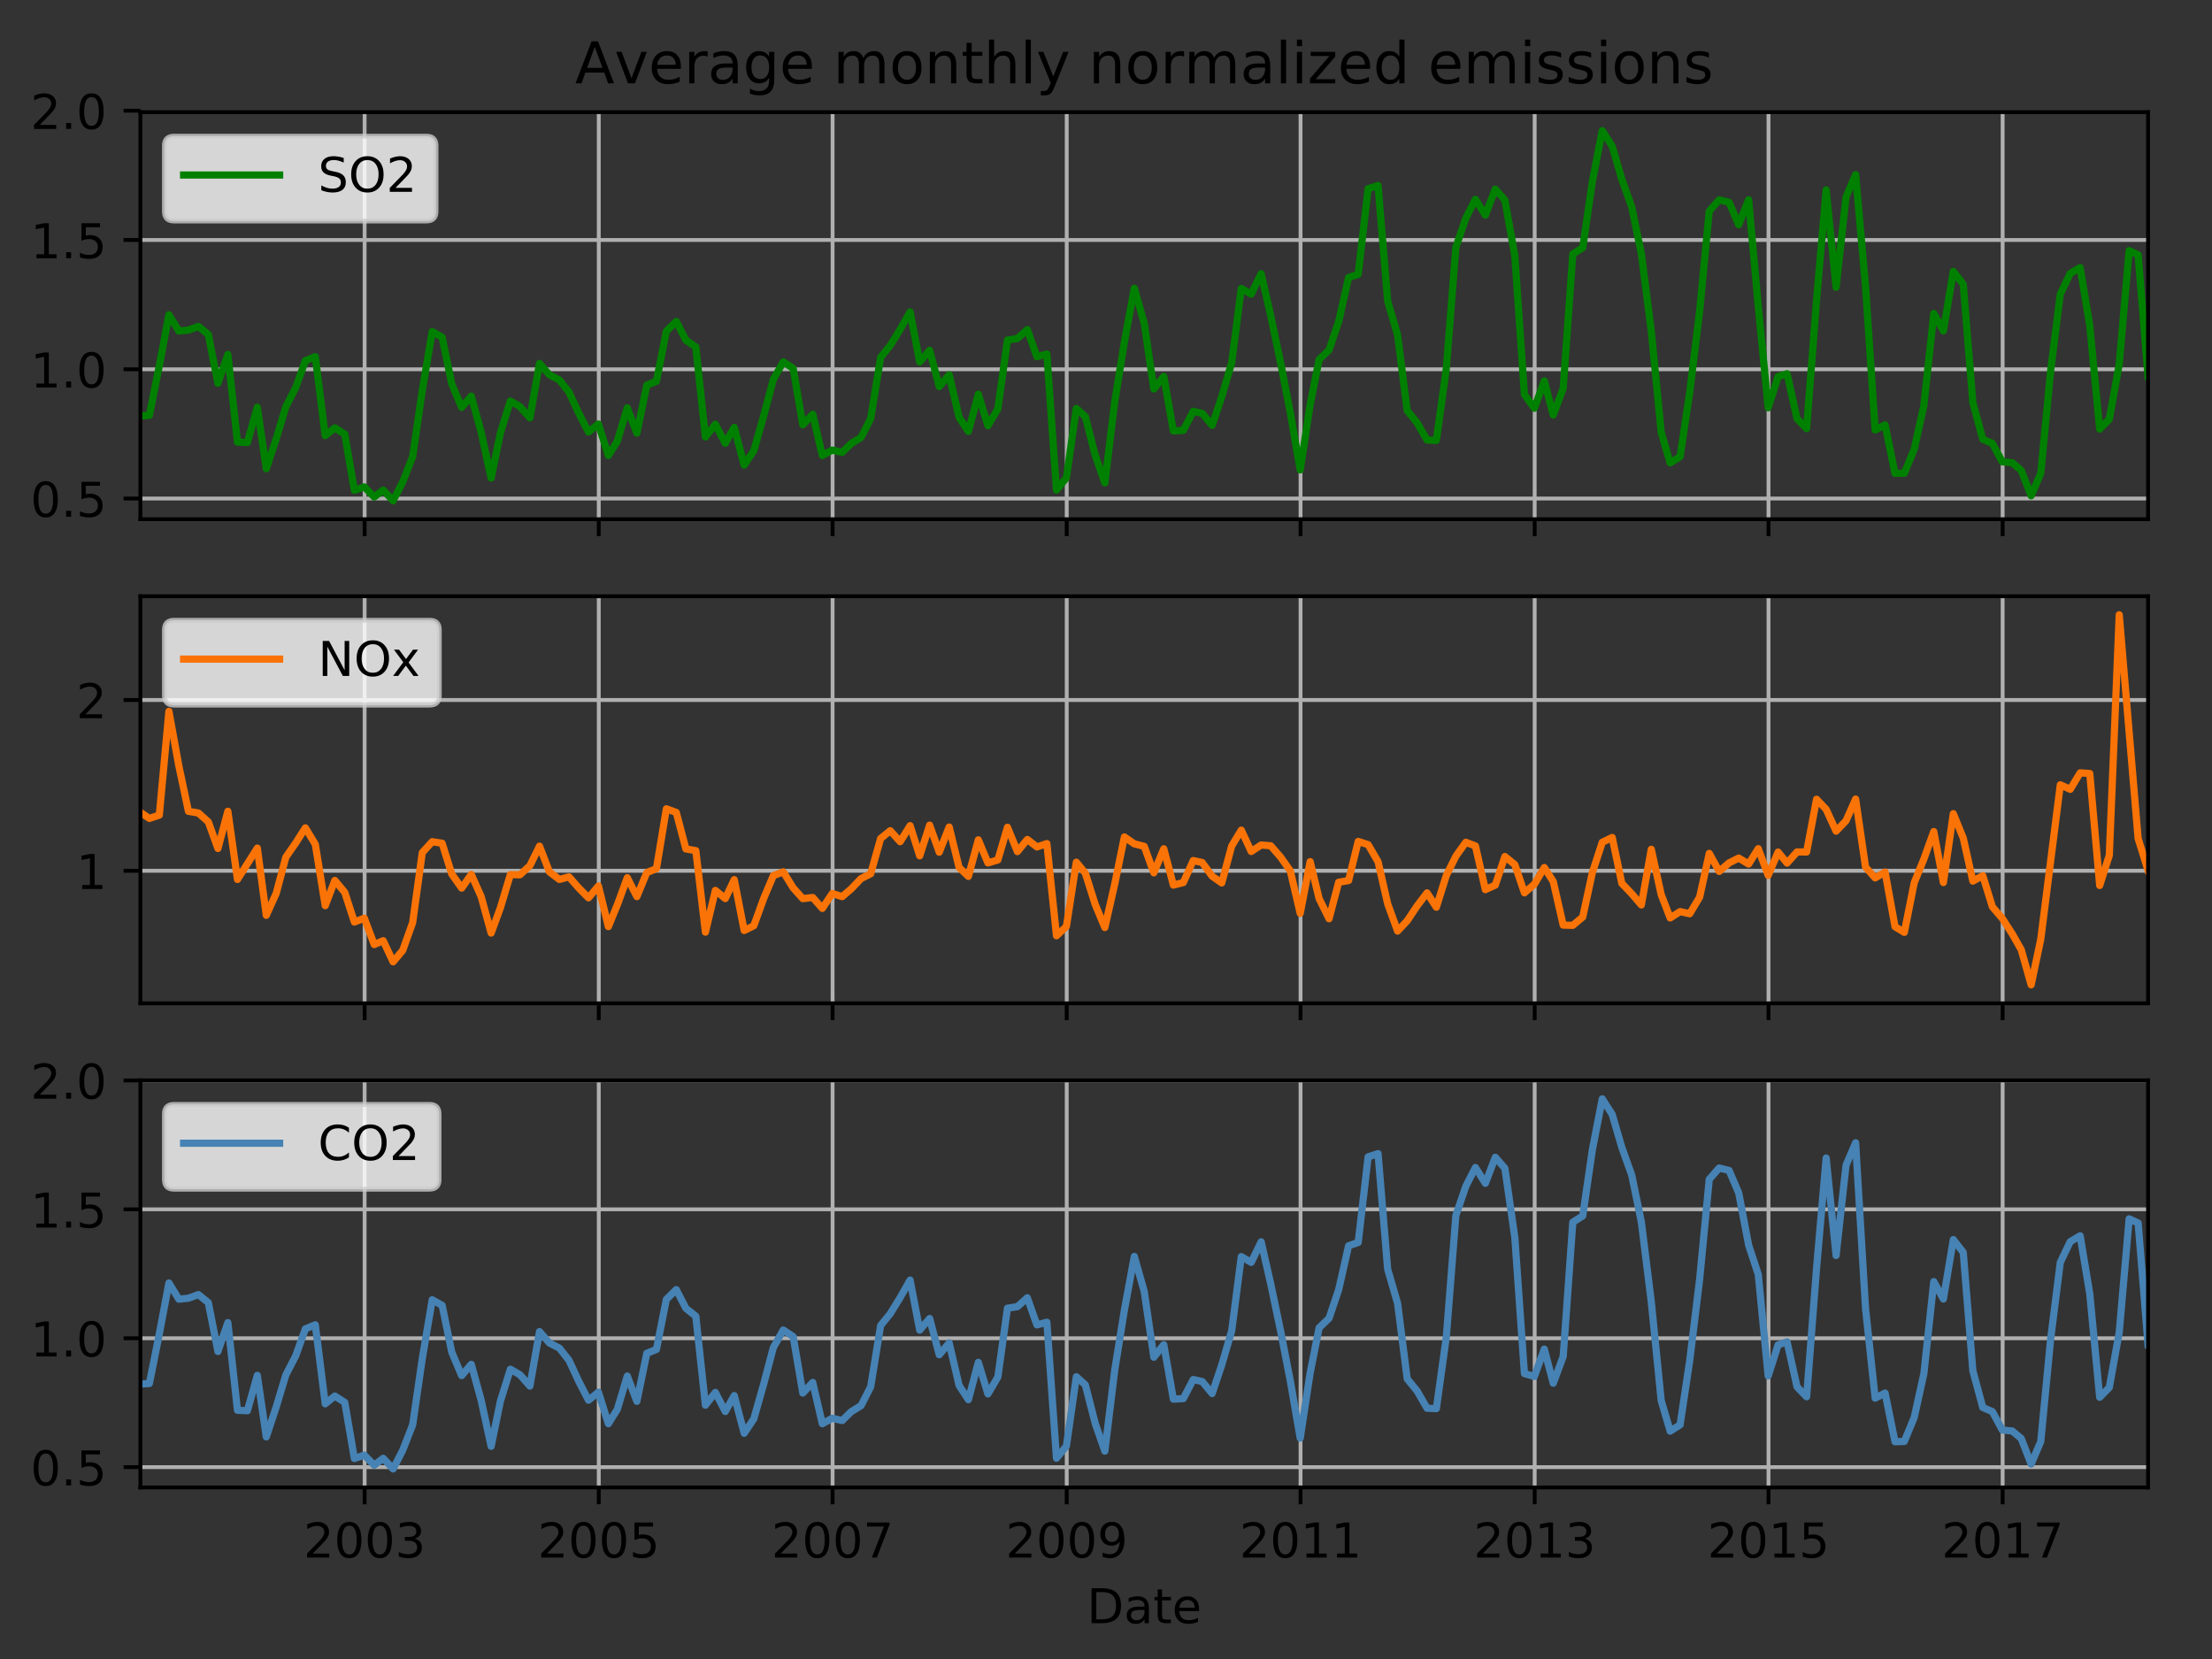 <?xml version="1.0" encoding="utf-8" standalone="no"?>
<!DOCTYPE svg PUBLIC "-//W3C//DTD SVG 1.1//EN"
  "http://www.w3.org/Graphics/SVG/1.1/DTD/svg11.dtd">
<!-- Created with matplotlib (http://matplotlib.org/) -->
<svg height="345.6pt" version="1.1" viewBox="0 0 460.8 345.6" width="460.8pt" xmlns="http://www.w3.org/2000/svg" xmlns:xlink="http://www.w3.org/1999/xlink">
 <rect x="0" y="0" width="460.8" height="345.6" fill="#333333" stroke="none"/>
 <defs>
  <style type="text/css">
*{stroke-linecap:butt;stroke-linejoin:round;}
  </style>
 </defs>
 <g id="figure_1">
  <g id="patch_1">
   <path d="M 0 345.6 
L 460.8 345.6 
L 460.8 0 
L 0 0 
z
" style="fill:none;"/>
  </g>
  <g id="axes_1">
   <g id="patch_2">
    <path d="M 29.25 108.169 
L 447.48 108.169 
L 447.48 23.365 
L 29.25 23.365 
z
" style="fill:none;"/>
   </g>
   <g id="matplotlib.axis_1">
    <g id="xtick_1">
     <g id="line2d_1">
      <path clip-path="url(#pf552f11d92)" d="M 75.957 108.169 
L 75.957 23.365 
" style="fill:none;stroke:#b0b0b0;stroke-linecap:square;stroke-width:0.8;"/>
     </g>
     <g id="line2d_2">
      <defs>
       <path d="M 0 0 
L 0 3.5 
" id="m7bb29dcb21" style="stroke:#000000;stroke-width:0.8;"/>
      </defs>
      <g>
       <use style="stroke:#000000;stroke-width:0.8;" x="75.957" xlink:href="#m7bb29dcb21" y="108.169"/>
      </g>
     </g>
    </g>
    <g id="xtick_2">
     <g id="line2d_3">
      <path clip-path="url(#pf552f11d92)" d="M 124.733 108.169 
L 124.733 23.365 
" style="fill:none;stroke:#b0b0b0;stroke-linecap:square;stroke-width:0.8;"/>
     </g>
     <g id="line2d_4">
      <g>
       <use style="stroke:#000000;stroke-width:0.8;" x="124.733" xlink:href="#m7bb29dcb21" y="108.169"/>
      </g>
     </g>
    </g>
    <g id="xtick_3">
     <g id="line2d_5">
      <path clip-path="url(#pf552f11d92)" d="M 173.442 108.169 
L 173.442 23.365 
" style="fill:none;stroke:#b0b0b0;stroke-linecap:square;stroke-width:0.8;"/>
     </g>
     <g id="line2d_6">
      <g>
       <use style="stroke:#000000;stroke-width:0.8;" x="173.442" xlink:href="#m7bb29dcb21" y="108.169"/>
      </g>
     </g>
    </g>
    <g id="xtick_4">
     <g id="line2d_7">
      <path clip-path="url(#pf552f11d92)" d="M 222.218 108.169 
L 222.218 23.365 
" style="fill:none;stroke:#b0b0b0;stroke-linecap:square;stroke-width:0.8;"/>
     </g>
     <g id="line2d_8">
      <g>
       <use style="stroke:#000000;stroke-width:0.8;" x="222.218" xlink:href="#m7bb29dcb21" y="108.169"/>
      </g>
     </g>
    </g>
    <g id="xtick_5">
     <g id="line2d_9">
      <path clip-path="url(#pf552f11d92)" d="M 270.927 108.169 
L 270.927 23.365 
" style="fill:none;stroke:#b0b0b0;stroke-linecap:square;stroke-width:0.8;"/>
     </g>
     <g id="line2d_10">
      <g>
       <use style="stroke:#000000;stroke-width:0.8;" x="270.927" xlink:href="#m7bb29dcb21" y="108.169"/>
      </g>
     </g>
    </g>
    <g id="xtick_6">
     <g id="line2d_11">
      <path clip-path="url(#pf552f11d92)" d="M 319.702 108.169 
L 319.702 23.365 
" style="fill:none;stroke:#b0b0b0;stroke-linecap:square;stroke-width:0.8;"/>
     </g>
     <g id="line2d_12">
      <g>
       <use style="stroke:#000000;stroke-width:0.8;" x="319.702" xlink:href="#m7bb29dcb21" y="108.169"/>
      </g>
     </g>
    </g>
    <g id="xtick_7">
     <g id="line2d_13">
      <path clip-path="url(#pf552f11d92)" d="M 368.411 108.169 
L 368.411 23.365 
" style="fill:none;stroke:#b0b0b0;stroke-linecap:square;stroke-width:0.8;"/>
     </g>
     <g id="line2d_14">
      <g>
       <use style="stroke:#000000;stroke-width:0.8;" x="368.411" xlink:href="#m7bb29dcb21" y="108.169"/>
      </g>
     </g>
    </g>
    <g id="xtick_8">
     <g id="line2d_15">
      <path clip-path="url(#pf552f11d92)" d="M 417.187 108.169 
L 417.187 23.365 
" style="fill:none;stroke:#b0b0b0;stroke-linecap:square;stroke-width:0.8;"/>
     </g>
     <g id="line2d_16">
      <g>
       <use style="stroke:#000000;stroke-width:0.8;" x="417.187" xlink:href="#m7bb29dcb21" y="108.169"/>
      </g>
     </g>
    </g>
   </g>
   <g id="matplotlib.axis_2">
    <g id="ytick_1">
     <g id="line2d_17">
      <path clip-path="url(#pf552f11d92)" d="M 29.25 103.855 
L 447.48 103.855 
" style="fill:none;stroke:#b0b0b0;stroke-linecap:square;stroke-width:0.8;"/>
     </g>
     <g id="line2d_18">
      <defs>
       <path d="M 0 0 
L -3.5 0 
" id="m3f53a466be" style="stroke:#000000;stroke-width:0.8;"/>
      </defs>
      <g>
       <use style="stroke:#000000;stroke-width:0.8;" x="29.25" xlink:href="#m3f53a466be" y="103.855"/>
      </g>
     </g>
     <g id="text_1">
      <!-- 0.5 -->
      <defs>
       <path d="M 31.781 66.406 
Q 24.172 66.406 20.328 58.906 
Q 16.5 51.422 16.5 36.375 
Q 16.5 21.391 20.328 13.891 
Q 24.172 6.391 31.781 6.391 
Q 39.453 6.391 43.281 13.891 
Q 47.125 21.391 47.125 36.375 
Q 47.125 51.422 43.281 58.906 
Q 39.453 66.406 31.781 66.406 
z
M 31.781 74.219 
Q 44.047 74.219 50.516 64.516 
Q 56.984 54.828 56.984 36.375 
Q 56.984 17.969 50.516 8.266 
Q 44.047 -1.422 31.781 -1.422 
Q 19.531 -1.422 13.062 8.266 
Q 6.594 17.969 6.594 36.375 
Q 6.594 54.828 13.062 64.516 
Q 19.531 74.219 31.781 74.219 
z
" id="DejaVuSans-30"/>
       <path d="M 10.688 12.406 
L 21 12.406 
L 21 0 
L 10.688 0 
z
" id="DejaVuSans-2e"/>
       <path d="M 10.797 72.906 
L 49.516 72.906 
L 49.516 64.594 
L 19.828 64.594 
L 19.828 46.734 
Q 21.969 47.469 24.109 47.828 
Q 26.266 48.188 28.422 48.188 
Q 40.625 48.188 47.75 41.5 
Q 54.891 34.812 54.891 23.391 
Q 54.891 11.625 47.562 5.094 
Q 40.234 -1.422 26.906 -1.422 
Q 22.312 -1.422 17.547 -0.641 
Q 12.797 0.141 7.719 1.703 
L 7.719 11.625 
Q 12.109 9.234 16.797 8.062 
Q 21.484 6.891 26.703 6.891 
Q 35.156 6.891 40.078 11.328 
Q 45.016 15.766 45.016 23.391 
Q 45.016 31 40.078 35.438 
Q 35.156 39.891 26.703 39.891 
Q 22.75 39.891 18.812 39.016 
Q 14.891 38.141 10.797 36.281 
z
" id="DejaVuSans-35"/>
      </defs>
      <g transform="translate(6.347 107.654)scale(0.1 -0.1)">
       <use xlink:href="#DejaVuSans-30"/>
       <use x="63.623" xlink:href="#DejaVuSans-2e"/>
       <use x="95.41" xlink:href="#DejaVuSans-35"/>
      </g>
     </g>
    </g>
    <g id="ytick_2">
     <g id="line2d_19">
      <path clip-path="url(#pf552f11d92)" d="M 29.25 76.924 
L 447.48 76.924 
" style="fill:none;stroke:#b0b0b0;stroke-linecap:square;stroke-width:0.8;"/>
     </g>
     <g id="line2d_20">
      <g>
       <use style="stroke:#000000;stroke-width:0.8;" x="29.25" xlink:href="#m3f53a466be" y="76.924"/>
      </g>
     </g>
     <g id="text_2">
      <!-- 1.0 -->
      <defs>
       <path d="M 12.406 8.297 
L 28.516 8.297 
L 28.516 63.922 
L 10.984 60.406 
L 10.984 69.391 
L 28.422 72.906 
L 38.281 72.906 
L 38.281 8.297 
L 54.391 8.297 
L 54.391 0 
L 12.406 0 
z
" id="DejaVuSans-31"/>
      </defs>
      <g transform="translate(6.347 80.723)scale(0.1 -0.1)">
       <use xlink:href="#DejaVuSans-31"/>
       <use x="63.623" xlink:href="#DejaVuSans-2e"/>
       <use x="95.41" xlink:href="#DejaVuSans-30"/>
      </g>
     </g>
    </g>
    <g id="ytick_3">
     <g id="line2d_21">
      <path clip-path="url(#pf552f11d92)" d="M 29.25 49.993 
L 447.48 49.993 
" style="fill:none;stroke:#b0b0b0;stroke-linecap:square;stroke-width:0.8;"/>
     </g>
     <g id="line2d_22">
      <g>
       <use style="stroke:#000000;stroke-width:0.8;" x="29.25" xlink:href="#m3f53a466be" y="49.993"/>
      </g>
     </g>
     <g id="text_3">
      <!-- 1.5 -->
      <g transform="translate(6.347 53.792)scale(0.1 -0.1)">
       <use xlink:href="#DejaVuSans-31"/>
       <use x="63.623" xlink:href="#DejaVuSans-2e"/>
       <use x="95.41" xlink:href="#DejaVuSans-35"/>
      </g>
     </g>
    </g>
    <g id="ytick_4">
     <g id="line2d_23">
      <path clip-path="url(#pf552f11d92)" d="M 29.25 23.062 
L 447.48 23.062 
" style="fill:none;stroke:#b0b0b0;stroke-linecap:square;stroke-width:0.8;"/>
     </g>
     <g id="line2d_24">
      <g>
       <use style="stroke:#000000;stroke-width:0.8;" x="29.25" xlink:href="#m3f53a466be" y="23.062"/>
      </g>
     </g>
     <g id="text_4">
      <!-- 2.0 -->
      <defs>
       <path d="M 19.188 8.297 
L 53.609 8.297 
L 53.609 0 
L 7.328 0 
L 7.328 8.297 
Q 12.938 14.109 22.625 23.891 
Q 32.328 33.688 34.812 36.531 
Q 39.547 41.844 41.422 45.531 
Q 43.312 49.219 43.312 52.781 
Q 43.312 58.594 39.234 62.25 
Q 35.156 65.922 28.609 65.922 
Q 23.969 65.922 18.812 64.312 
Q 13.672 62.703 7.812 59.422 
L 7.812 69.391 
Q 13.766 71.781 18.938 73 
Q 24.125 74.219 28.422 74.219 
Q 39.75 74.219 46.484 68.547 
Q 53.219 62.891 53.219 53.422 
Q 53.219 48.922 51.531 44.891 
Q 49.859 40.875 45.406 35.406 
Q 44.188 33.984 37.641 27.219 
Q 31.109 20.453 19.188 8.297 
z
" id="DejaVuSans-32"/>
      </defs>
      <g transform="translate(6.347 26.861)scale(0.1 -0.1)">
       <use xlink:href="#DejaVuSans-32"/>
       <use x="63.623" xlink:href="#DejaVuSans-2e"/>
       <use x="95.41" xlink:href="#DejaVuSans-30"/>
      </g>
     </g>
    </g>
   </g>
   <g id="line2d_25">
    <path clip-path="url(#pf552f11d92)" d="M 29.25 86.65 
L 31.119 86.518 
L 33.187 76.183 
L 35.189 65.577 
L 37.257 68.96 
L 39.259 68.76 
L 41.327 68.001 
L 43.396 69.674 
L 45.398 79.853 
L 47.466 73.834 
L 49.468 92.099 
L 51.536 92.196 
L 53.605 84.825 
L 55.473 97.644 
L 57.541 91.398 
L 59.543 84.752 
L 61.612 80.74 
L 63.613 75.14 
L 65.682 74.293 
L 67.75 90.752 
L 69.752 89.131 
L 71.821 90.453 
L 73.822 102.141 
L 75.891 101.428 
L 77.959 103.534 
L 79.827 102.1 
L 81.896 104.315 
L 83.898 100.404 
L 85.966 95.125 
L 87.968 81.35 
L 90.036 69.088 
L 92.105 70.242 
L 94.107 79.97 
L 96.175 84.872 
L 98.177 82.528 
L 100.245 90.063 
L 102.314 99.603 
L 104.249 90.18 
L 106.317 83.547 
L 108.319 84.707 
L 110.387 87.056 
L 112.389 75.709 
L 114.458 78.089 
L 116.526 79.15 
L 118.528 81.688 
L 120.596 86.131 
L 122.598 89.998 
L 124.666 88.328 
L 126.735 94.893 
L 128.603 91.897 
L 130.672 84.968 
L 132.673 90.234 
L 134.742 80.226 
L 136.744 79.426 
L 138.812 69.005 
L 140.88 66.965 
L 142.882 70.857 
L 144.951 72.281 
L 146.952 91.038 
L 149.021 88.38 
L 151.089 92.352 
L 152.958 89.042 
L 155.026 96.891 
L 157.028 93.887 
L 159.096 86.611 
L 161.098 79.045 
L 163.167 75.381 
L 165.235 76.75 
L 167.237 88.506 
L 169.305 86.301 
L 171.307 94.9 
L 173.375 93.759 
L 175.444 94.237 
L 177.312 92.398 
L 179.381 91.122 
L 181.382 87.201 
L 183.451 74.443 
L 185.453 71.98 
L 187.521 68.625 
L 189.589 64.984 
L 191.591 75.401 
L 193.66 72.979 
L 195.661 80.538 
L 197.73 78.074 
L 199.798 86.924 
L 201.733 89.885 
L 203.802 82.115 
L 205.804 88.69 
L 207.872 85.173 
L 209.874 70.835 
L 211.942 70.521 
L 214.011 68.666 
L 216.012 74.311 
L 218.081 73.753 
L 220.083 102.08 
L 222.151 99.55 
L 224.22 85.106 
L 226.088 86.784 
L 228.156 94.823 
L 230.158 100.599 
L 232.226 83.668 
L 234.228 71.249 
L 236.297 60.049 
L 238.365 67.348 
L 240.367 81.042 
L 242.435 78.422 
L 244.437 89.776 
L 246.506 89.653 
L 248.574 85.685 
L 250.442 86.104 
L 252.511 88.606 
L 254.512 82.639 
L 256.581 75.562 
L 258.583 60.093 
L 260.651 61.285 
L 262.72 57.012 
L 264.721 65.791 
L 266.79 75.656 
L 268.792 85.961 
L 270.86 97.886 
L 272.928 84.302 
L 274.797 74.895 
L 276.865 72.925 
L 278.867 66.977 
L 280.935 57.819 
L 282.937 57.133 
L 285.006 39.308 
L 287.074 38.638 
L 289.076 62.704 
L 291.144 69.81 
L 293.146 85.538 
L 295.214 88.073 
L 297.283 91.667 
L 299.218 91.75 
L 301.286 76.883 
L 303.288 51.503 
L 305.357 45.441 
L 307.358 41.525 
L 309.427 44.827 
L 311.495 39.402 
L 313.497 41.703 
L 315.565 53.27 
L 317.567 82.191 
L 319.636 85.045 
L 321.704 79.355 
L 323.572 86.456 
L 325.641 80.9 
L 327.643 52.924 
L 329.711 51.61 
L 331.713 37.857 
L 333.781 27.22 
L 335.85 30.46 
L 337.851 37.325 
L 339.92 43.11 
L 341.922 52.862 
L 343.99 68.939 
L 346.059 90.06 
L 347.927 96.435 
L 349.995 95.129 
L 351.997 81.741 
L 354.066 64.827 
L 356.067 43.983 
L 358.136 41.632 
L 360.204 42.152 
L 362.206 46.822 
L 364.274 41.616 
L 366.276 63.785 
L 368.345 84.941 
L 370.413 78.456 
L 372.281 77.852 
L 374.35 87.199 
L 376.352 89.284 
L 378.42 62.525 
L 380.422 39.562 
L 382.49 59.853 
L 384.559 41.059 
L 386.56 36.373 
L 388.629 59.724 
L 390.631 89.562 
L 392.699 88.504 
L 394.768 98.629 
L 396.703 98.589 
L 398.771 93.571 
L 400.773 84.493 
L 402.841 65.306 
L 404.843 68.935 
L 406.911 56.537 
L 408.98 59.207 
L 410.982 83.851 
L 413.05 91.508 
L 415.052 92.369 
L 417.12 96.206 
L 419.189 96.405 
L 421.057 97.972 
L 423.126 103.284 
L 425.127 98.603 
L 427.196 77.154 
L 429.197 61.29 
L 431.266 56.973 
L 433.334 55.744 
L 435.336 67.825 
L 437.405 89.385 
L 439.406 87.342 
L 441.475 75.838 
L 443.543 52.213 
L 445.412 53.089 
L 447.48 78.456 
L 447.48 78.456 
" style="fill:none;stroke:#008000;stroke-linecap:square;stroke-width:1.5;"/>
   </g>
   <g id="patch_3">
    <path d="M 29.25 108.169 
L 29.25 23.365 
" style="fill:none;stroke:#000000;stroke-linecap:square;stroke-linejoin:miter;stroke-width:0.8;"/>
   </g>
   <g id="patch_4">
    <path d="M 447.48 108.169 
L 447.48 23.365 
" style="fill:none;stroke:#000000;stroke-linecap:square;stroke-linejoin:miter;stroke-width:0.8;"/>
   </g>
   <g id="patch_5">
    <path d="M 29.25 108.169 
L 447.48 108.169 
" style="fill:none;stroke:#000000;stroke-linecap:square;stroke-linejoin:miter;stroke-width:0.8;"/>
   </g>
   <g id="patch_6">
    <path d="M 29.25 23.365 
L 447.48 23.365 
" style="fill:none;stroke:#000000;stroke-linecap:square;stroke-linejoin:miter;stroke-width:0.8;"/>
   </g>
   <g id="text_5">
    <!-- Average monthly normalized emissions -->
    <defs>
     <path d="M 34.188 63.188 
L 20.797 26.906 
L 47.609 26.906 
z
M 28.609 72.906 
L 39.797 72.906 
L 67.578 0 
L 57.328 0 
L 50.688 18.703 
L 17.828 18.703 
L 11.188 0 
L 0.781 0 
z
" id="DejaVuSans-41"/>
     <path d="M 2.984 54.688 
L 12.5 54.688 
L 29.594 8.797 
L 46.688 54.688 
L 56.203 54.688 
L 35.688 0 
L 23.484 0 
z
" id="DejaVuSans-76"/>
     <path d="M 56.203 29.594 
L 56.203 25.203 
L 14.891 25.203 
Q 15.484 15.922 20.484 11.062 
Q 25.484 6.203 34.422 6.203 
Q 39.594 6.203 44.453 7.469 
Q 49.312 8.734 54.109 11.281 
L 54.109 2.781 
Q 49.266 0.734 44.188 -0.344 
Q 39.109 -1.422 33.891 -1.422 
Q 20.797 -1.422 13.156 6.188 
Q 5.516 13.812 5.516 26.812 
Q 5.516 40.234 12.766 48.109 
Q 20.016 56 32.328 56 
Q 43.359 56 49.781 48.891 
Q 56.203 41.797 56.203 29.594 
z
M 47.219 32.234 
Q 47.125 39.594 43.094 43.984 
Q 39.062 48.391 32.422 48.391 
Q 24.906 48.391 20.391 44.141 
Q 15.875 39.891 15.188 32.172 
z
" id="DejaVuSans-65"/>
     <path d="M 41.109 46.297 
Q 39.594 47.172 37.812 47.578 
Q 36.031 48 33.891 48 
Q 26.266 48 22.188 43.047 
Q 18.109 38.094 18.109 28.812 
L 18.109 0 
L 9.078 0 
L 9.078 54.688 
L 18.109 54.688 
L 18.109 46.188 
Q 20.953 51.172 25.484 53.578 
Q 30.031 56 36.531 56 
Q 37.453 56 38.578 55.875 
Q 39.703 55.766 41.062 55.516 
z
" id="DejaVuSans-72"/>
     <path d="M 34.281 27.484 
Q 23.391 27.484 19.188 25 
Q 14.984 22.516 14.984 16.5 
Q 14.984 11.719 18.141 8.906 
Q 21.297 6.109 26.703 6.109 
Q 34.188 6.109 38.703 11.406 
Q 43.219 16.703 43.219 25.484 
L 43.219 27.484 
z
M 52.203 31.203 
L 52.203 0 
L 43.219 0 
L 43.219 8.297 
Q 40.141 3.328 35.547 0.953 
Q 30.953 -1.422 24.312 -1.422 
Q 15.922 -1.422 10.953 3.297 
Q 6 8.016 6 15.922 
Q 6 25.141 12.172 29.828 
Q 18.359 34.516 30.609 34.516 
L 43.219 34.516 
L 43.219 35.406 
Q 43.219 41.609 39.141 45 
Q 35.062 48.391 27.688 48.391 
Q 23 48.391 18.547 47.266 
Q 14.109 46.141 10.016 43.891 
L 10.016 52.203 
Q 14.938 54.109 19.578 55.047 
Q 24.219 56 28.609 56 
Q 40.484 56 46.344 49.844 
Q 52.203 43.703 52.203 31.203 
z
" id="DejaVuSans-61"/>
     <path d="M 45.406 27.984 
Q 45.406 37.75 41.375 43.109 
Q 37.359 48.484 30.078 48.484 
Q 22.859 48.484 18.828 43.109 
Q 14.797 37.75 14.797 27.984 
Q 14.797 18.266 18.828 12.891 
Q 22.859 7.516 30.078 7.516 
Q 37.359 7.516 41.375 12.891 
Q 45.406 18.266 45.406 27.984 
z
M 54.391 6.781 
Q 54.391 -7.172 48.188 -13.984 
Q 42 -20.797 29.203 -20.797 
Q 24.469 -20.797 20.266 -20.094 
Q 16.062 -19.391 12.109 -17.922 
L 12.109 -9.188 
Q 16.062 -11.328 19.922 -12.344 
Q 23.781 -13.375 27.781 -13.375 
Q 36.625 -13.375 41.016 -8.766 
Q 45.406 -4.156 45.406 5.172 
L 45.406 9.625 
Q 42.625 4.781 38.281 2.391 
Q 33.938 0 27.875 0 
Q 17.828 0 11.672 7.656 
Q 5.516 15.328 5.516 27.984 
Q 5.516 40.672 11.672 48.328 
Q 17.828 56 27.875 56 
Q 33.938 56 38.281 53.609 
Q 42.625 51.219 45.406 46.391 
L 45.406 54.688 
L 54.391 54.688 
z
" id="DejaVuSans-67"/>
     <path id="DejaVuSans-20"/>
     <path d="M 52 44.188 
Q 55.375 50.25 60.062 53.125 
Q 64.75 56 71.094 56 
Q 79.641 56 84.281 50.016 
Q 88.922 44.047 88.922 33.016 
L 88.922 0 
L 79.891 0 
L 79.891 32.719 
Q 79.891 40.578 77.094 44.375 
Q 74.312 48.188 68.609 48.188 
Q 61.625 48.188 57.562 43.547 
Q 53.516 38.922 53.516 30.906 
L 53.516 0 
L 44.484 0 
L 44.484 32.719 
Q 44.484 40.625 41.703 44.406 
Q 38.922 48.188 33.109 48.188 
Q 26.219 48.188 22.156 43.531 
Q 18.109 38.875 18.109 30.906 
L 18.109 0 
L 9.078 0 
L 9.078 54.688 
L 18.109 54.688 
L 18.109 46.188 
Q 21.188 51.219 25.484 53.609 
Q 29.781 56 35.688 56 
Q 41.656 56 45.828 52.969 
Q 50 49.953 52 44.188 
z
" id="DejaVuSans-6d"/>
     <path d="M 30.609 48.391 
Q 23.391 48.391 19.188 42.75 
Q 14.984 37.109 14.984 27.297 
Q 14.984 17.484 19.156 11.844 
Q 23.344 6.203 30.609 6.203 
Q 37.797 6.203 41.984 11.859 
Q 46.188 17.531 46.188 27.297 
Q 46.188 37.016 41.984 42.703 
Q 37.797 48.391 30.609 48.391 
z
M 30.609 56 
Q 42.328 56 49.016 48.375 
Q 55.719 40.766 55.719 27.297 
Q 55.719 13.875 49.016 6.219 
Q 42.328 -1.422 30.609 -1.422 
Q 18.844 -1.422 12.172 6.219 
Q 5.516 13.875 5.516 27.297 
Q 5.516 40.766 12.172 48.375 
Q 18.844 56 30.609 56 
z
" id="DejaVuSans-6f"/>
     <path d="M 54.891 33.016 
L 54.891 0 
L 45.906 0 
L 45.906 32.719 
Q 45.906 40.484 42.875 44.328 
Q 39.844 48.188 33.797 48.188 
Q 26.516 48.188 22.312 43.547 
Q 18.109 38.922 18.109 30.906 
L 18.109 0 
L 9.078 0 
L 9.078 54.688 
L 18.109 54.688 
L 18.109 46.188 
Q 21.344 51.125 25.703 53.562 
Q 30.078 56 35.797 56 
Q 45.219 56 50.047 50.172 
Q 54.891 44.344 54.891 33.016 
z
" id="DejaVuSans-6e"/>
     <path d="M 18.312 70.219 
L 18.312 54.688 
L 36.812 54.688 
L 36.812 47.703 
L 18.312 47.703 
L 18.312 18.016 
Q 18.312 11.328 20.141 9.422 
Q 21.969 7.516 27.594 7.516 
L 36.812 7.516 
L 36.812 0 
L 27.594 0 
Q 17.188 0 13.234 3.875 
Q 9.281 7.766 9.281 18.016 
L 9.281 47.703 
L 2.688 47.703 
L 2.688 54.688 
L 9.281 54.688 
L 9.281 70.219 
z
" id="DejaVuSans-74"/>
     <path d="M 54.891 33.016 
L 54.891 0 
L 45.906 0 
L 45.906 32.719 
Q 45.906 40.484 42.875 44.328 
Q 39.844 48.188 33.797 48.188 
Q 26.516 48.188 22.312 43.547 
Q 18.109 38.922 18.109 30.906 
L 18.109 0 
L 9.078 0 
L 9.078 75.984 
L 18.109 75.984 
L 18.109 46.188 
Q 21.344 51.125 25.703 53.562 
Q 30.078 56 35.797 56 
Q 45.219 56 50.047 50.172 
Q 54.891 44.344 54.891 33.016 
z
" id="DejaVuSans-68"/>
     <path d="M 9.422 75.984 
L 18.406 75.984 
L 18.406 0 
L 9.422 0 
z
" id="DejaVuSans-6c"/>
     <path d="M 32.172 -5.078 
Q 28.375 -14.844 24.75 -17.812 
Q 21.141 -20.797 15.094 -20.797 
L 7.906 -20.797 
L 7.906 -13.281 
L 13.188 -13.281 
Q 16.891 -13.281 18.938 -11.516 
Q 21 -9.766 23.484 -3.219 
L 25.094 0.875 
L 2.984 54.688 
L 12.5 54.688 
L 29.594 11.922 
L 46.688 54.688 
L 56.203 54.688 
z
" id="DejaVuSans-79"/>
     <path d="M 9.422 54.688 
L 18.406 54.688 
L 18.406 0 
L 9.422 0 
z
M 9.422 75.984 
L 18.406 75.984 
L 18.406 64.594 
L 9.422 64.594 
z
" id="DejaVuSans-69"/>
     <path d="M 5.516 54.688 
L 48.188 54.688 
L 48.188 46.484 
L 14.406 7.172 
L 48.188 7.172 
L 48.188 0 
L 4.297 0 
L 4.297 8.203 
L 38.094 47.516 
L 5.516 47.516 
z
" id="DejaVuSans-7a"/>
     <path d="M 45.406 46.391 
L 45.406 75.984 
L 54.391 75.984 
L 54.391 0 
L 45.406 0 
L 45.406 8.203 
Q 42.578 3.328 38.25 0.953 
Q 33.938 -1.422 27.875 -1.422 
Q 17.969 -1.422 11.734 6.484 
Q 5.516 14.406 5.516 27.297 
Q 5.516 40.188 11.734 48.094 
Q 17.969 56 27.875 56 
Q 33.938 56 38.25 53.625 
Q 42.578 51.266 45.406 46.391 
z
M 14.797 27.297 
Q 14.797 17.391 18.875 11.75 
Q 22.953 6.109 30.078 6.109 
Q 37.203 6.109 41.297 11.75 
Q 45.406 17.391 45.406 27.297 
Q 45.406 37.203 41.297 42.844 
Q 37.203 48.484 30.078 48.484 
Q 22.953 48.484 18.875 42.844 
Q 14.797 37.203 14.797 27.297 
z
" id="DejaVuSans-64"/>
     <path d="M 44.281 53.078 
L 44.281 44.578 
Q 40.484 46.531 36.375 47.5 
Q 32.281 48.484 27.875 48.484 
Q 21.188 48.484 17.844 46.438 
Q 14.5 44.391 14.5 40.281 
Q 14.5 37.156 16.891 35.375 
Q 19.281 33.594 26.516 31.984 
L 29.594 31.297 
Q 39.156 29.25 43.188 25.516 
Q 47.219 21.781 47.219 15.094 
Q 47.219 7.469 41.188 3.016 
Q 35.156 -1.422 24.609 -1.422 
Q 20.219 -1.422 15.453 -0.562 
Q 10.688 0.297 5.422 2 
L 5.422 11.281 
Q 10.406 8.688 15.234 7.391 
Q 20.062 6.109 24.812 6.109 
Q 31.156 6.109 34.562 8.281 
Q 37.984 10.453 37.984 14.406 
Q 37.984 18.062 35.516 20.016 
Q 33.062 21.969 24.703 23.781 
L 21.578 24.516 
Q 13.234 26.266 9.516 29.906 
Q 5.812 33.547 5.812 39.891 
Q 5.812 47.609 11.281 51.797 
Q 16.75 56 26.812 56 
Q 31.781 56 36.172 55.266 
Q 40.578 54.547 44.281 53.078 
z
" id="DejaVuSans-73"/>
    </defs>
    <g transform="translate(119.801 17.365)scale(0.12 -0.12)">
     <use xlink:href="#DejaVuSans-41"/>
     <use x="68.33" xlink:href="#DejaVuSans-76"/>
     <use x="127.51" xlink:href="#DejaVuSans-65"/>
     <use x="189.033" xlink:href="#DejaVuSans-72"/>
     <use x="230.146" xlink:href="#DejaVuSans-61"/>
     <use x="291.426" xlink:href="#DejaVuSans-67"/>
     <use x="354.902" xlink:href="#DejaVuSans-65"/>
     <use x="416.426" xlink:href="#DejaVuSans-20"/>
     <use x="448.213" xlink:href="#DejaVuSans-6d"/>
     <use x="545.625" xlink:href="#DejaVuSans-6f"/>
     <use x="606.807" xlink:href="#DejaVuSans-6e"/>
     <use x="670.186" xlink:href="#DejaVuSans-74"/>
     <use x="709.395" xlink:href="#DejaVuSans-68"/>
     <use x="772.773" xlink:href="#DejaVuSans-6c"/>
     <use x="800.557" xlink:href="#DejaVuSans-79"/>
     <use x="859.736" xlink:href="#DejaVuSans-20"/>
     <use x="891.523" xlink:href="#DejaVuSans-6e"/>
     <use x="954.902" xlink:href="#DejaVuSans-6f"/>
     <use x="1016.084" xlink:href="#DejaVuSans-72"/>
     <use x="1057.182" xlink:href="#DejaVuSans-6d"/>
     <use x="1154.594" xlink:href="#DejaVuSans-61"/>
     <use x="1215.873" xlink:href="#DejaVuSans-6c"/>
     <use x="1243.656" xlink:href="#DejaVuSans-69"/>
     <use x="1271.439" xlink:href="#DejaVuSans-7a"/>
     <use x="1323.93" xlink:href="#DejaVuSans-65"/>
     <use x="1385.453" xlink:href="#DejaVuSans-64"/>
     <use x="1448.93" xlink:href="#DejaVuSans-20"/>
     <use x="1480.717" xlink:href="#DejaVuSans-65"/>
     <use x="1542.24" xlink:href="#DejaVuSans-6d"/>
     <use x="1639.652" xlink:href="#DejaVuSans-69"/>
     <use x="1667.436" xlink:href="#DejaVuSans-73"/>
     <use x="1719.535" xlink:href="#DejaVuSans-73"/>
     <use x="1771.635" xlink:href="#DejaVuSans-69"/>
     <use x="1799.418" xlink:href="#DejaVuSans-6f"/>
     <use x="1860.6" xlink:href="#DejaVuSans-6e"/>
     <use x="1923.979" xlink:href="#DejaVuSans-73"/>
    </g>
   </g>
   <g id="legend_1">
    <g id="patch_7">
     <path d="M 36.25 46.043 
L 88.833 46.043 
Q 90.833 46.043 90.833 44.043 
L 90.833 30.365 
Q 90.833 28.365 88.833 28.365 
L 36.25 28.365 
Q 34.25 28.365 34.25 30.365 
L 34.25 44.043 
Q 34.25 46.043 36.25 46.043 
z
" style="fill:#ffffff;opacity:0.8;stroke:#cccccc;stroke-linejoin:miter;"/>
    </g>
    <g id="line2d_26">
     <path d="M 38.25 36.463 
L 58.25 36.463 
" style="fill:none;stroke:#008000;stroke-linecap:square;stroke-width:1.5;"/>
    </g>
    <g id="line2d_27"/>
    <g id="text_6">
     <!-- SO2 -->
     <defs>
      <path d="M 53.516 70.516 
L 53.516 60.891 
Q 47.906 63.578 42.922 64.891 
Q 37.938 66.219 33.297 66.219 
Q 25.25 66.219 20.875 63.094 
Q 16.5 59.969 16.5 54.203 
Q 16.5 49.359 19.406 46.891 
Q 22.312 44.438 30.422 42.922 
L 36.375 41.703 
Q 47.406 39.594 52.656 34.297 
Q 57.906 29 57.906 20.125 
Q 57.906 9.516 50.797 4.047 
Q 43.703 -1.422 29.984 -1.422 
Q 24.812 -1.422 18.969 -0.25 
Q 13.141 0.922 6.891 3.219 
L 6.891 13.375 
Q 12.891 10.016 18.656 8.297 
Q 24.422 6.594 29.984 6.594 
Q 38.422 6.594 43.016 9.906 
Q 47.609 13.234 47.609 19.391 
Q 47.609 24.75 44.312 27.781 
Q 41.016 30.812 33.5 32.328 
L 27.484 33.5 
Q 16.453 35.688 11.516 40.375 
Q 6.594 45.062 6.594 53.422 
Q 6.594 63.094 13.406 68.656 
Q 20.219 74.219 32.172 74.219 
Q 37.312 74.219 42.625 73.281 
Q 47.953 72.359 53.516 70.516 
z
" id="DejaVuSans-53"/>
      <path d="M 39.406 66.219 
Q 28.656 66.219 22.328 58.203 
Q 16.016 50.203 16.016 36.375 
Q 16.016 22.609 22.328 14.594 
Q 28.656 6.594 39.406 6.594 
Q 50.141 6.594 56.422 14.594 
Q 62.703 22.609 62.703 36.375 
Q 62.703 50.203 56.422 58.203 
Q 50.141 66.219 39.406 66.219 
z
M 39.406 74.219 
Q 54.734 74.219 63.906 63.938 
Q 73.094 53.656 73.094 36.375 
Q 73.094 19.141 63.906 8.859 
Q 54.734 -1.422 39.406 -1.422 
Q 24.031 -1.422 14.812 8.828 
Q 5.609 19.094 5.609 36.375 
Q 5.609 53.656 14.812 63.938 
Q 24.031 74.219 39.406 74.219 
z
" id="DejaVuSans-4f"/>
     </defs>
     <g transform="translate(66.25 39.963)scale(0.1 -0.1)">
      <use xlink:href="#DejaVuSans-53"/>
      <use x="63.477" xlink:href="#DejaVuSans-4f"/>
      <use x="142.188" xlink:href="#DejaVuSans-32"/>
     </g>
    </g>
   </g>
  </g>
  <g id="axes_2">
   <g id="patch_8">
    <path d="M 29.25 209.016 
L 447.48 209.016 
L 447.48 124.212 
L 29.25 124.212 
z
" style="fill:none;"/>
   </g>
   <g id="matplotlib.axis_3">
    <g id="xtick_9">
     <g id="line2d_28">
      <path clip-path="url(#p70a3d6256f)" d="M 75.957 209.016 
L 75.957 124.212 
" style="fill:none;stroke:#b0b0b0;stroke-linecap:square;stroke-width:0.8;"/>
     </g>
     <g id="line2d_29">
      <g>
       <use style="stroke:#000000;stroke-width:0.8;" x="75.957" xlink:href="#m7bb29dcb21" y="209.016"/>
      </g>
     </g>
    </g>
    <g id="xtick_10">
     <g id="line2d_30">
      <path clip-path="url(#p70a3d6256f)" d="M 124.733 209.016 
L 124.733 124.212 
" style="fill:none;stroke:#b0b0b0;stroke-linecap:square;stroke-width:0.8;"/>
     </g>
     <g id="line2d_31">
      <g>
       <use style="stroke:#000000;stroke-width:0.8;" x="124.733" xlink:href="#m7bb29dcb21" y="209.016"/>
      </g>
     </g>
    </g>
    <g id="xtick_11">
     <g id="line2d_32">
      <path clip-path="url(#p70a3d6256f)" d="M 173.442 209.016 
L 173.442 124.212 
" style="fill:none;stroke:#b0b0b0;stroke-linecap:square;stroke-width:0.8;"/>
     </g>
     <g id="line2d_33">
      <g>
       <use style="stroke:#000000;stroke-width:0.8;" x="173.442" xlink:href="#m7bb29dcb21" y="209.016"/>
      </g>
     </g>
    </g>
    <g id="xtick_12">
     <g id="line2d_34">
      <path clip-path="url(#p70a3d6256f)" d="M 222.218 209.016 
L 222.218 124.212 
" style="fill:none;stroke:#b0b0b0;stroke-linecap:square;stroke-width:0.8;"/>
     </g>
     <g id="line2d_35">
      <g>
       <use style="stroke:#000000;stroke-width:0.8;" x="222.218" xlink:href="#m7bb29dcb21" y="209.016"/>
      </g>
     </g>
    </g>
    <g id="xtick_13">
     <g id="line2d_36">
      <path clip-path="url(#p70a3d6256f)" d="M 270.927 209.016 
L 270.927 124.212 
" style="fill:none;stroke:#b0b0b0;stroke-linecap:square;stroke-width:0.8;"/>
     </g>
     <g id="line2d_37">
      <g>
       <use style="stroke:#000000;stroke-width:0.8;" x="270.927" xlink:href="#m7bb29dcb21" y="209.016"/>
      </g>
     </g>
    </g>
    <g id="xtick_14">
     <g id="line2d_38">
      <path clip-path="url(#p70a3d6256f)" d="M 319.702 209.016 
L 319.702 124.212 
" style="fill:none;stroke:#b0b0b0;stroke-linecap:square;stroke-width:0.8;"/>
     </g>
     <g id="line2d_39">
      <g>
       <use style="stroke:#000000;stroke-width:0.8;" x="319.702" xlink:href="#m7bb29dcb21" y="209.016"/>
      </g>
     </g>
    </g>
    <g id="xtick_15">
     <g id="line2d_40">
      <path clip-path="url(#p70a3d6256f)" d="M 368.411 209.016 
L 368.411 124.212 
" style="fill:none;stroke:#b0b0b0;stroke-linecap:square;stroke-width:0.8;"/>
     </g>
     <g id="line2d_41">
      <g>
       <use style="stroke:#000000;stroke-width:0.8;" x="368.411" xlink:href="#m7bb29dcb21" y="209.016"/>
      </g>
     </g>
    </g>
    <g id="xtick_16">
     <g id="line2d_42">
      <path clip-path="url(#p70a3d6256f)" d="M 417.187 209.016 
L 417.187 124.212 
" style="fill:none;stroke:#b0b0b0;stroke-linecap:square;stroke-width:0.8;"/>
     </g>
     <g id="line2d_43">
      <g>
       <use style="stroke:#000000;stroke-width:0.8;" x="417.187" xlink:href="#m7bb29dcb21" y="209.016"/>
      </g>
     </g>
    </g>
   </g>
   <g id="matplotlib.axis_4">
    <g id="ytick_5">
     <g id="line2d_44">
      <path clip-path="url(#p70a3d6256f)" d="M 29.25 181.396 
L 447.48 181.396 
" style="fill:none;stroke:#b0b0b0;stroke-linecap:square;stroke-width:0.8;"/>
     </g>
     <g id="line2d_45">
      <g>
       <use style="stroke:#000000;stroke-width:0.8;" x="29.25" xlink:href="#m3f53a466be" y="181.396"/>
      </g>
     </g>
     <g id="text_7">
      <!-- 1 -->
      <g transform="translate(15.888 185.195)scale(0.1 -0.1)">
       <use xlink:href="#DejaVuSans-31"/>
      </g>
     </g>
    </g>
    <g id="ytick_6">
     <g id="line2d_46">
      <path clip-path="url(#p70a3d6256f)" d="M 29.25 145.822 
L 447.48 145.822 
" style="fill:none;stroke:#b0b0b0;stroke-linecap:square;stroke-width:0.8;"/>
     </g>
     <g id="line2d_47">
      <g>
       <use style="stroke:#000000;stroke-width:0.8;" x="29.25" xlink:href="#m3f53a466be" y="145.822"/>
      </g>
     </g>
     <g id="text_8">
      <!-- 2 -->
      <g transform="translate(15.888 149.621)scale(0.1 -0.1)">
       <use xlink:href="#DejaVuSans-32"/>
      </g>
     </g>
    </g>
   </g>
   <g id="line2d_48">
    <path clip-path="url(#p70a3d6256f)" d="M 29.25 169.234 
L 31.119 170.487 
L 33.187 169.808 
L 35.189 148.184 
L 37.257 159.563 
L 39.259 169.012 
L 41.327 169.361 
L 43.396 171.212 
L 45.398 176.756 
L 47.466 169.004 
L 49.468 183.207 
L 53.605 176.676 
L 55.473 190.674 
L 57.541 186.094 
L 59.543 178.569 
L 61.612 175.595 
L 63.613 172.456 
L 65.682 175.875 
L 67.75 188.667 
L 69.752 183.41 
L 71.821 185.9 
L 73.822 192.075 
L 75.891 191.275 
L 77.959 196.765 
L 79.827 195.97 
L 81.896 200.366 
L 83.898 197.974 
L 85.966 192.184 
L 87.968 177.616 
L 90.036 175.342 
L 92.105 175.665 
L 94.107 182.076 
L 96.175 185.008 
L 98.177 182.159 
L 100.245 186.811 
L 102.314 194.373 
L 104.249 189.084 
L 106.317 182.198 
L 108.319 182.231 
L 110.387 180.335 
L 112.389 176.271 
L 114.458 181.629 
L 116.526 183.202 
L 118.528 182.667 
L 120.596 185.016 
L 122.598 187.038 
L 124.666 184.562 
L 126.735 193.028 
L 128.603 188.489 
L 130.672 182.84 
L 132.673 186.781 
L 134.742 181.764 
L 136.744 180.964 
L 138.812 168.494 
L 140.88 169.247 
L 142.882 176.843 
L 144.951 177.205 
L 146.952 194.185 
L 149.021 185.488 
L 151.089 187.184 
L 152.958 183.248 
L 155.026 193.84 
L 157.028 192.853 
L 159.096 187.155 
L 161.098 182.408 
L 163.167 181.619 
L 165.235 184.964 
L 167.237 187.198 
L 169.305 186.963 
L 171.307 189.232 
L 173.375 186.137 
L 175.444 186.783 
L 177.312 185.18 
L 179.381 183.02 
L 181.382 182.018 
L 183.451 174.677 
L 185.453 173.051 
L 187.521 175.338 
L 189.589 172.001 
L 191.591 178.29 
L 193.66 171.888 
L 195.661 177.526 
L 197.73 172.282 
L 199.798 180.717 
L 201.733 182.57 
L 203.802 174.953 
L 205.804 179.764 
L 207.872 179.142 
L 209.874 172.333 
L 211.942 177.404 
L 214.011 174.878 
L 216.012 176.434 
L 218.081 175.733 
L 220.083 194.933 
L 222.151 193.011 
L 224.22 179.611 
L 226.088 181.887 
L 228.156 188.421 
L 230.158 193.222 
L 232.226 184.133 
L 234.228 174.353 
L 236.297 175.784 
L 238.365 176.312 
L 240.367 181.824 
L 242.435 176.816 
L 244.437 184.382 
L 246.506 183.852 
L 248.574 179.27 
L 250.442 179.682 
L 252.511 182.522 
L 254.512 183.934 
L 256.581 176.237 
L 258.583 172.933 
L 260.651 177.38 
L 262.72 176.032 
L 264.721 176.191 
L 266.79 178.572 
L 268.792 181.41 
L 270.86 190.267 
L 272.928 179.498 
L 274.797 187.202 
L 276.865 191.387 
L 278.867 183.783 
L 280.935 183.433 
L 282.937 175.287 
L 285.006 175.953 
L 287.074 179.511 
L 289.076 188.27 
L 291.144 193.964 
L 293.146 191.819 
L 295.214 188.715 
L 297.283 185.999 
L 299.218 188.993 
L 301.286 182.395 
L 303.288 178.36 
L 305.357 175.462 
L 307.358 176.223 
L 309.427 185.326 
L 311.495 184.385 
L 313.497 178.429 
L 315.565 180.113 
L 317.567 185.99 
L 319.636 184.207 
L 321.704 180.721 
L 323.572 183.644 
L 325.641 192.717 
L 327.643 192.77 
L 329.711 191.032 
L 331.713 181.795 
L 333.781 175.461 
L 335.85 174.456 
L 337.851 184.021 
L 339.92 186.187 
L 341.922 188.516 
L 343.99 176.921 
L 346.059 186.37 
L 347.927 191.225 
L 349.995 189.9 
L 351.997 190.352 
L 354.066 186.891 
L 356.067 177.772 
L 358.136 181.53 
L 360.204 179.754 
L 362.206 178.75 
L 364.274 179.991 
L 366.276 176.79 
L 368.345 182.355 
L 370.413 177.501 
L 372.281 179.801 
L 374.35 177.471 
L 376.352 177.485 
L 378.42 166.501 
L 380.422 168.597 
L 382.49 173.14 
L 384.559 170.984 
L 386.56 166.456 
L 388.629 180.642 
L 390.631 182.883 
L 392.699 181.663 
L 394.768 193.048 
L 396.703 194.232 
L 398.771 183.882 
L 400.773 178.962 
L 402.841 173.226 
L 404.843 183.846 
L 406.911 169.506 
L 408.98 174.575 
L 410.982 183.551 
L 413.05 182.418 
L 415.052 188.908 
L 417.12 191.327 
L 419.189 194.55 
L 421.057 197.835 
L 423.126 205.162 
L 425.127 195.661 
L 429.197 163.489 
L 431.266 164.429 
L 433.334 160.999 
L 435.336 161.13 
L 437.405 184.461 
L 439.406 178.177 
L 441.475 128.067 
L 445.412 174.675 
L 447.48 181.323 
L 447.48 181.323 
" style="fill:none;stroke:#f97306;stroke-linecap:square;stroke-width:1.5;"/>
   </g>
   <g id="patch_9">
    <path d="M 29.25 209.016 
L 29.25 124.212 
" style="fill:none;stroke:#000000;stroke-linecap:square;stroke-linejoin:miter;stroke-width:0.8;"/>
   </g>
   <g id="patch_10">
    <path d="M 447.48 209.016 
L 447.48 124.212 
" style="fill:none;stroke:#000000;stroke-linecap:square;stroke-linejoin:miter;stroke-width:0.8;"/>
   </g>
   <g id="patch_11">
    <path d="M 29.25 209.016 
L 447.48 209.016 
" style="fill:none;stroke:#000000;stroke-linecap:square;stroke-linejoin:miter;stroke-width:0.8;"/>
   </g>
   <g id="patch_12">
    <path d="M 29.25 124.212 
L 447.48 124.212 
" style="fill:none;stroke:#000000;stroke-linecap:square;stroke-linejoin:miter;stroke-width:0.8;"/>
   </g>
   <g id="legend_2">
    <g id="patch_13">
     <path d="M 36.25 146.89 
L 89.522 146.89 
Q 91.522 146.89 91.522 144.89 
L 91.522 131.212 
Q 91.522 129.212 89.522 129.212 
L 36.25 129.212 
Q 34.25 129.212 34.25 131.212 
L 34.25 144.89 
Q 34.25 146.89 36.25 146.89 
z
" style="fill:#ffffff;opacity:0.8;stroke:#cccccc;stroke-linejoin:miter;"/>
    </g>
    <g id="line2d_49">
     <path d="M 38.25 137.311 
L 58.25 137.311 
" style="fill:none;stroke:#f97306;stroke-linecap:square;stroke-width:1.5;"/>
    </g>
    <g id="line2d_50"/>
    <g id="text_9">
     <!-- NOx -->
     <defs>
      <path d="M 9.812 72.906 
L 23.094 72.906 
L 55.422 11.922 
L 55.422 72.906 
L 64.984 72.906 
L 64.984 0 
L 51.703 0 
L 19.391 60.984 
L 19.391 0 
L 9.812 0 
z
" id="DejaVuSans-4e"/>
      <path d="M 54.891 54.688 
L 35.109 28.078 
L 55.906 0 
L 45.312 0 
L 29.391 21.484 
L 13.484 0 
L 2.875 0 
L 24.125 28.609 
L 4.688 54.688 
L 15.281 54.688 
L 29.781 35.203 
L 44.281 54.688 
z
" id="DejaVuSans-78"/>
     </defs>
     <g transform="translate(66.25 140.811)scale(0.1 -0.1)">
      <use xlink:href="#DejaVuSans-4e"/>
      <use x="74.805" xlink:href="#DejaVuSans-4f"/>
      <use x="153.516" xlink:href="#DejaVuSans-78"/>
     </g>
    </g>
   </g>
  </g>
  <g id="axes_3">
   <g id="patch_14">
    <path d="M 29.25 309.863 
L 447.48 309.863 
L 447.48 225.059 
L 29.25 225.059 
z
" style="fill:none;"/>
   </g>
   <g id="matplotlib.axis_5">
    <g id="xtick_17">
     <g id="line2d_51">
      <path clip-path="url(#p1889664b56)" d="M 75.957 309.863 
L 75.957 225.059 
" style="fill:none;stroke:#b0b0b0;stroke-linecap:square;stroke-width:0.8;"/>
     </g>
     <g id="line2d_52">
      <g>
       <use style="stroke:#000000;stroke-width:0.8;" x="75.957" xlink:href="#m7bb29dcb21" y="309.863"/>
      </g>
     </g>
     <g id="text_10">
      <!-- 2003 -->
      <defs>
       <path d="M 40.578 39.312 
Q 47.656 37.797 51.625 33 
Q 55.609 28.219 55.609 21.188 
Q 55.609 10.406 48.188 4.484 
Q 40.766 -1.422 27.094 -1.422 
Q 22.516 -1.422 17.656 -0.516 
Q 12.797 0.391 7.625 2.203 
L 7.625 11.719 
Q 11.719 9.328 16.594 8.109 
Q 21.484 6.891 26.812 6.891 
Q 36.078 6.891 40.938 10.547 
Q 45.797 14.203 45.797 21.188 
Q 45.797 27.641 41.281 31.266 
Q 36.766 34.906 28.719 34.906 
L 20.219 34.906 
L 20.219 43.016 
L 29.109 43.016 
Q 36.375 43.016 40.234 45.922 
Q 44.094 48.828 44.094 54.297 
Q 44.094 59.906 40.109 62.906 
Q 36.141 65.922 28.719 65.922 
Q 24.656 65.922 20.016 65.031 
Q 15.375 64.156 9.812 62.312 
L 9.812 71.094 
Q 15.438 72.656 20.344 73.438 
Q 25.25 74.219 29.594 74.219 
Q 40.828 74.219 47.359 69.109 
Q 53.906 64.016 53.906 55.328 
Q 53.906 49.266 50.438 45.094 
Q 46.969 40.922 40.578 39.312 
z
" id="DejaVuSans-33"/>
      </defs>
      <g transform="translate(63.232 324.462)scale(0.1 -0.1)">
       <use xlink:href="#DejaVuSans-32"/>
       <use x="63.623" xlink:href="#DejaVuSans-30"/>
       <use x="127.246" xlink:href="#DejaVuSans-30"/>
       <use x="190.869" xlink:href="#DejaVuSans-33"/>
      </g>
     </g>
    </g>
    <g id="xtick_18">
     <g id="line2d_53">
      <path clip-path="url(#p1889664b56)" d="M 124.733 309.863 
L 124.733 225.059 
" style="fill:none;stroke:#b0b0b0;stroke-linecap:square;stroke-width:0.8;"/>
     </g>
     <g id="line2d_54">
      <g>
       <use style="stroke:#000000;stroke-width:0.8;" x="124.733" xlink:href="#m7bb29dcb21" y="309.863"/>
      </g>
     </g>
     <g id="text_11">
      <!-- 2005 -->
      <g transform="translate(112.008 324.462)scale(0.1 -0.1)">
       <use xlink:href="#DejaVuSans-32"/>
       <use x="63.623" xlink:href="#DejaVuSans-30"/>
       <use x="127.246" xlink:href="#DejaVuSans-30"/>
       <use x="190.869" xlink:href="#DejaVuSans-35"/>
      </g>
     </g>
    </g>
    <g id="xtick_19">
     <g id="line2d_55">
      <path clip-path="url(#p1889664b56)" d="M 173.442 309.863 
L 173.442 225.059 
" style="fill:none;stroke:#b0b0b0;stroke-linecap:square;stroke-width:0.8;"/>
     </g>
     <g id="line2d_56">
      <g>
       <use style="stroke:#000000;stroke-width:0.8;" x="173.442" xlink:href="#m7bb29dcb21" y="309.863"/>
      </g>
     </g>
     <g id="text_12">
      <!-- 2007 -->
      <defs>
       <path d="M 8.203 72.906 
L 55.078 72.906 
L 55.078 68.703 
L 28.609 0 
L 18.312 0 
L 43.219 64.594 
L 8.203 64.594 
z
" id="DejaVuSans-37"/>
      </defs>
      <g transform="translate(160.717 324.462)scale(0.1 -0.1)">
       <use xlink:href="#DejaVuSans-32"/>
       <use x="63.623" xlink:href="#DejaVuSans-30"/>
       <use x="127.246" xlink:href="#DejaVuSans-30"/>
       <use x="190.869" xlink:href="#DejaVuSans-37"/>
      </g>
     </g>
    </g>
    <g id="xtick_20">
     <g id="line2d_57">
      <path clip-path="url(#p1889664b56)" d="M 222.218 309.863 
L 222.218 225.059 
" style="fill:none;stroke:#b0b0b0;stroke-linecap:square;stroke-width:0.8;"/>
     </g>
     <g id="line2d_58">
      <g>
       <use style="stroke:#000000;stroke-width:0.8;" x="222.218" xlink:href="#m7bb29dcb21" y="309.863"/>
      </g>
     </g>
     <g id="text_13">
      <!-- 2009 -->
      <defs>
       <path d="M 10.984 1.516 
L 10.984 10.5 
Q 14.703 8.734 18.5 7.812 
Q 22.312 6.891 25.984 6.891 
Q 35.75 6.891 40.891 13.453 
Q 46.047 20.016 46.781 33.406 
Q 43.953 29.203 39.594 26.953 
Q 35.25 24.703 29.984 24.703 
Q 19.047 24.703 12.672 31.312 
Q 6.297 37.938 6.297 49.422 
Q 6.297 60.641 12.938 67.422 
Q 19.578 74.219 30.609 74.219 
Q 43.266 74.219 49.922 64.516 
Q 56.594 54.828 56.594 36.375 
Q 56.594 19.141 48.406 8.859 
Q 40.234 -1.422 26.422 -1.422 
Q 22.703 -1.422 18.891 -0.688 
Q 15.094 0.047 10.984 1.516 
z
M 30.609 32.422 
Q 37.25 32.422 41.125 36.953 
Q 45.016 41.5 45.016 49.422 
Q 45.016 57.281 41.125 61.844 
Q 37.25 66.406 30.609 66.406 
Q 23.969 66.406 20.094 61.844 
Q 16.219 57.281 16.219 49.422 
Q 16.219 41.5 20.094 36.953 
Q 23.969 32.422 30.609 32.422 
z
" id="DejaVuSans-39"/>
      </defs>
      <g transform="translate(209.493 324.462)scale(0.1 -0.1)">
       <use xlink:href="#DejaVuSans-32"/>
       <use x="63.623" xlink:href="#DejaVuSans-30"/>
       <use x="127.246" xlink:href="#DejaVuSans-30"/>
       <use x="190.869" xlink:href="#DejaVuSans-39"/>
      </g>
     </g>
    </g>
    <g id="xtick_21">
     <g id="line2d_59">
      <path clip-path="url(#p1889664b56)" d="M 270.927 309.863 
L 270.927 225.059 
" style="fill:none;stroke:#b0b0b0;stroke-linecap:square;stroke-width:0.8;"/>
     </g>
     <g id="line2d_60">
      <g>
       <use style="stroke:#000000;stroke-width:0.8;" x="270.927" xlink:href="#m7bb29dcb21" y="309.863"/>
      </g>
     </g>
     <g id="text_14">
      <!-- 2011 -->
      <g transform="translate(258.202 324.462)scale(0.1 -0.1)">
       <use xlink:href="#DejaVuSans-32"/>
       <use x="63.623" xlink:href="#DejaVuSans-30"/>
       <use x="127.246" xlink:href="#DejaVuSans-31"/>
       <use x="190.869" xlink:href="#DejaVuSans-31"/>
      </g>
     </g>
    </g>
    <g id="xtick_22">
     <g id="line2d_61">
      <path clip-path="url(#p1889664b56)" d="M 319.702 309.863 
L 319.702 225.059 
" style="fill:none;stroke:#b0b0b0;stroke-linecap:square;stroke-width:0.8;"/>
     </g>
     <g id="line2d_62">
      <g>
       <use style="stroke:#000000;stroke-width:0.8;" x="319.702" xlink:href="#m7bb29dcb21" y="309.863"/>
      </g>
     </g>
     <g id="text_15">
      <!-- 2013 -->
      <g transform="translate(306.977 324.462)scale(0.1 -0.1)">
       <use xlink:href="#DejaVuSans-32"/>
       <use x="63.623" xlink:href="#DejaVuSans-30"/>
       <use x="127.246" xlink:href="#DejaVuSans-31"/>
       <use x="190.869" xlink:href="#DejaVuSans-33"/>
      </g>
     </g>
    </g>
    <g id="xtick_23">
     <g id="line2d_63">
      <path clip-path="url(#p1889664b56)" d="M 368.411 309.863 
L 368.411 225.059 
" style="fill:none;stroke:#b0b0b0;stroke-linecap:square;stroke-width:0.8;"/>
     </g>
     <g id="line2d_64">
      <g>
       <use style="stroke:#000000;stroke-width:0.8;" x="368.411" xlink:href="#m7bb29dcb21" y="309.863"/>
      </g>
     </g>
     <g id="text_16">
      <!-- 2015 -->
      <g transform="translate(355.686 324.462)scale(0.1 -0.1)">
       <use xlink:href="#DejaVuSans-32"/>
       <use x="63.623" xlink:href="#DejaVuSans-30"/>
       <use x="127.246" xlink:href="#DejaVuSans-31"/>
       <use x="190.869" xlink:href="#DejaVuSans-35"/>
      </g>
     </g>
    </g>
    <g id="xtick_24">
     <g id="line2d_65">
      <path clip-path="url(#p1889664b56)" d="M 417.187 309.863 
L 417.187 225.059 
" style="fill:none;stroke:#b0b0b0;stroke-linecap:square;stroke-width:0.8;"/>
     </g>
     <g id="line2d_66">
      <g>
       <use style="stroke:#000000;stroke-width:0.8;" x="417.187" xlink:href="#m7bb29dcb21" y="309.863"/>
      </g>
     </g>
     <g id="text_17">
      <!-- 2017 -->
      <g transform="translate(404.462 324.462)scale(0.1 -0.1)">
       <use xlink:href="#DejaVuSans-32"/>
       <use x="63.623" xlink:href="#DejaVuSans-30"/>
       <use x="127.246" xlink:href="#DejaVuSans-31"/>
       <use x="190.869" xlink:href="#DejaVuSans-37"/>
      </g>
     </g>
    </g>
    <g id="text_18">
     <!-- Date -->
     <defs>
      <path d="M 19.672 64.797 
L 19.672 8.109 
L 31.594 8.109 
Q 46.688 8.109 53.688 14.938 
Q 60.688 21.781 60.688 36.531 
Q 60.688 51.172 53.688 57.984 
Q 46.688 64.797 31.594 64.797 
z
M 9.812 72.906 
L 30.078 72.906 
Q 51.266 72.906 61.172 64.094 
Q 71.094 55.281 71.094 36.531 
Q 71.094 17.672 61.125 8.828 
Q 51.172 0 30.078 0 
L 9.812 0 
z
" id="DejaVuSans-44"/>
     </defs>
     <g transform="translate(226.414 338.14)scale(0.1 -0.1)">
      <use xlink:href="#DejaVuSans-44"/>
      <use x="77.002" xlink:href="#DejaVuSans-61"/>
      <use x="138.281" xlink:href="#DejaVuSans-74"/>
      <use x="177.49" xlink:href="#DejaVuSans-65"/>
     </g>
    </g>
   </g>
   <g id="matplotlib.axis_6">
    <g id="ytick_7">
     <g id="line2d_67">
      <path clip-path="url(#p1889664b56)" d="M 29.25 305.635 
L 447.48 305.635 
" style="fill:none;stroke:#b0b0b0;stroke-linecap:square;stroke-width:0.8;"/>
     </g>
     <g id="line2d_68">
      <g>
       <use style="stroke:#000000;stroke-width:0.8;" x="29.25" xlink:href="#m3f53a466be" y="305.635"/>
      </g>
     </g>
     <g id="text_19">
      <!-- 0.5 -->
      <g transform="translate(6.347 309.434)scale(0.1 -0.1)">
       <use xlink:href="#DejaVuSans-30"/>
       <use x="63.623" xlink:href="#DejaVuSans-2e"/>
       <use x="95.41" xlink:href="#DejaVuSans-35"/>
      </g>
     </g>
    </g>
    <g id="ytick_8">
     <g id="line2d_69">
      <path clip-path="url(#p1889664b56)" d="M 29.25 278.78 
L 447.48 278.78 
" style="fill:none;stroke:#b0b0b0;stroke-linecap:square;stroke-width:0.8;"/>
     </g>
     <g id="line2d_70">
      <g>
       <use style="stroke:#000000;stroke-width:0.8;" x="29.25" xlink:href="#m3f53a466be" y="278.78"/>
      </g>
     </g>
     <g id="text_20">
      <!-- 1.0 -->
      <g transform="translate(6.347 282.58)scale(0.1 -0.1)">
       <use xlink:href="#DejaVuSans-31"/>
       <use x="63.623" xlink:href="#DejaVuSans-2e"/>
       <use x="95.41" xlink:href="#DejaVuSans-30"/>
      </g>
     </g>
    </g>
    <g id="ytick_9">
     <g id="line2d_71">
      <path clip-path="url(#p1889664b56)" d="M 29.25 251.926 
L 447.48 251.926 
" style="fill:none;stroke:#b0b0b0;stroke-linecap:square;stroke-width:0.8;"/>
     </g>
     <g id="line2d_72">
      <g>
       <use style="stroke:#000000;stroke-width:0.8;" x="29.25" xlink:href="#m3f53a466be" y="251.926"/>
      </g>
     </g>
     <g id="text_21">
      <!-- 1.5 -->
      <g transform="translate(6.347 255.725)scale(0.1 -0.1)">
       <use xlink:href="#DejaVuSans-31"/>
       <use x="63.623" xlink:href="#DejaVuSans-2e"/>
       <use x="95.41" xlink:href="#DejaVuSans-35"/>
      </g>
     </g>
    </g>
    <g id="ytick_10">
     <g id="line2d_73">
      <path clip-path="url(#p1889664b56)" d="M 29.25 225.072 
L 447.48 225.072 
" style="fill:none;stroke:#b0b0b0;stroke-linecap:square;stroke-width:0.8;"/>
     </g>
     <g id="line2d_74">
      <g>
       <use style="stroke:#000000;stroke-width:0.8;" x="29.25" xlink:href="#m3f53a466be" y="225.072"/>
      </g>
     </g>
     <g id="text_22">
      <!-- 2.0 -->
      <g transform="translate(6.347 228.871)scale(0.1 -0.1)">
       <use xlink:href="#DejaVuSans-32"/>
       <use x="63.623" xlink:href="#DejaVuSans-2e"/>
       <use x="95.41" xlink:href="#DejaVuSans-30"/>
      </g>
     </g>
    </g>
   </g>
   <g id="line2d_75">
    <path clip-path="url(#p1889664b56)" d="M 29.25 288.337 
L 31.119 288.206 
L 33.187 277.868 
L 35.189 267.26 
L 37.257 270.643 
L 39.259 270.442 
L 41.327 269.685 
L 43.396 271.358 
L 45.398 281.539 
L 47.466 275.52 
L 49.468 293.788 
L 51.536 293.886 
L 53.605 286.512 
L 55.473 299.336 
L 57.541 293.081 
L 59.543 286.439 
L 61.612 282.427 
L 63.613 276.825 
L 65.682 275.977 
L 67.75 292.442 
L 69.752 290.819 
L 71.821 292.143 
L 73.822 303.835 
L 75.891 303.122 
L 77.959 305.228 
L 79.827 303.794 
L 81.896 306.009 
L 83.898 302.099 
L 85.966 296.816 
L 87.968 283.037 
L 90.036 270.77 
L 92.105 271.925 
L 94.107 281.658 
L 96.175 286.56 
L 98.177 284.213 
L 100.245 291.754 
L 102.314 301.295 
L 104.249 291.868 
L 106.317 285.234 
L 108.319 286.395 
L 110.387 288.744 
L 112.389 277.394 
L 114.458 279.775 
L 116.526 280.835 
L 118.528 283.375 
L 120.596 287.82 
L 122.598 291.687 
L 124.666 290.017 
L 126.735 296.583 
L 128.603 293.588 
L 130.672 286.656 
L 132.673 291.923 
L 134.742 281.912 
L 136.744 281.112 
L 138.812 270.688 
L 140.88 268.647 
L 142.882 272.544 
L 144.951 274.187 
L 146.952 292.728 
L 149.021 290.069 
L 151.089 294.043 
L 152.958 290.729 
L 155.026 298.583 
L 157.028 295.579 
L 159.096 288.299 
L 161.098 280.732 
L 163.167 277.067 
L 165.235 278.435 
L 167.237 290.196 
L 169.305 287.988 
L 171.307 296.591 
L 173.375 295.449 
L 175.444 295.929 
L 177.312 294.087 
L 179.381 292.814 
L 181.382 288.89 
L 183.451 276.128 
L 185.453 273.665 
L 187.521 270.309 
L 189.589 266.664 
L 191.591 277.085 
L 193.66 274.663 
L 195.661 282.225 
L 197.73 279.759 
L 199.798 288.614 
L 201.733 291.574 
L 203.802 283.801 
L 205.804 290.379 
L 207.872 286.861 
L 209.874 272.518 
L 211.942 272.204 
L 214.011 270.349 
L 216.012 275.997 
L 218.081 275.446 
L 220.083 303.779 
L 222.151 301.248 
L 224.22 286.801 
L 226.088 288.48 
L 228.156 296.519 
L 230.158 302.297 
L 232.226 285.362 
L 234.228 272.938 
L 236.297 261.732 
L 238.365 269.039 
L 240.367 282.738 
L 242.435 280.117 
L 244.437 291.471 
L 246.506 291.35 
L 248.574 287.38 
L 250.442 287.797 
L 252.511 290.302 
L 254.512 284.332 
L 256.581 277.255 
L 258.583 261.78 
L 260.651 262.974 
L 262.72 258.696 
L 264.721 267.482 
L 266.79 277.351 
L 268.792 287.656 
L 270.86 299.584 
L 272.928 286.002 
L 274.797 276.6 
L 276.865 274.625 
L 278.867 268.676 
L 280.935 259.52 
L 282.937 258.824 
L 285.006 240.992 
L 287.074 240.324 
L 289.076 264.394 
L 291.144 271.503 
L 293.146 287.233 
L 295.214 289.769 
L 297.283 293.362 
L 299.218 293.446 
L 301.286 278.577 
L 303.288 253.188 
L 305.357 247.128 
L 307.358 243.209 
L 309.427 246.51 
L 311.495 241.081 
L 313.497 243.376 
L 315.565 257.79 
L 317.567 286.145 
L 319.636 286.737 
L 321.704 281.045 
L 323.572 288.149 
L 325.641 282.593 
L 327.643 254.615 
L 329.711 253.299 
L 331.713 239.55 
L 333.781 228.914 
L 335.85 232.151 
L 337.851 239.015 
L 339.92 244.795 
L 341.922 254.549 
L 343.99 271.172 
L 346.059 291.755 
L 347.927 298.132 
L 349.995 296.823 
L 351.997 283.442 
L 354.066 266.517 
L 356.067 245.671 
L 358.136 243.319 
L 360.204 243.837 
L 362.206 248.507 
L 364.274 259.39 
L 366.276 265.473 
L 368.345 286.635 
L 370.413 280.15 
L 372.281 279.544 
L 374.35 288.893 
L 376.352 290.979 
L 378.42 264.217 
L 380.422 241.24 
L 382.49 261.542 
L 384.559 242.746 
L 386.56 238.056 
L 388.629 272.611 
L 390.631 291.258 
L 392.699 290.2 
L 394.768 300.334 
L 396.703 300.285 
L 398.771 295.266 
L 400.773 286.186 
L 402.841 266.987 
L 404.843 270.61 
L 406.911 258.226 
L 408.98 260.895 
L 410.982 285.546 
L 413.05 293.207 
L 415.052 294.066 
L 417.12 297.902 
L 419.189 298.101 
L 421.057 299.668 
L 423.126 304.985 
L 425.127 300.3 
L 427.196 278.846 
L 429.197 262.98 
L 431.266 258.662 
L 433.334 257.431 
L 435.336 269.513 
L 437.405 291.082 
L 439.406 289.039 
L 441.475 277.533 
L 443.543 253.901 
L 445.412 254.78 
L 447.48 280.149 
L 447.48 280.149 
" style="fill:none;stroke:#4682b4;stroke-linecap:square;stroke-width:1.5;"/>
   </g>
   <g id="patch_15">
    <path d="M 29.25 309.863 
L 29.25 225.059 
" style="fill:none;stroke:#000000;stroke-linecap:square;stroke-linejoin:miter;stroke-width:0.8;"/>
   </g>
   <g id="patch_16">
    <path d="M 447.48 309.863 
L 447.48 225.059 
" style="fill:none;stroke:#000000;stroke-linecap:square;stroke-linejoin:miter;stroke-width:0.8;"/>
   </g>
   <g id="patch_17">
    <path d="M 29.25 309.863 
L 447.48 309.863 
" style="fill:none;stroke:#000000;stroke-linecap:square;stroke-linejoin:miter;stroke-width:0.8;"/>
   </g>
   <g id="patch_18">
    <path d="M 29.25 225.059 
L 447.48 225.059 
" style="fill:none;stroke:#000000;stroke-linecap:square;stroke-linejoin:miter;stroke-width:0.8;"/>
   </g>
   <g id="legend_3">
    <g id="patch_19">
     <path d="M 36.25 247.737 
L 89.467 247.737 
Q 91.467 247.737 91.467 245.737 
L 91.467 232.059 
Q 91.467 230.059 89.467 230.059 
L 36.25 230.059 
Q 34.25 230.059 34.25 232.059 
L 34.25 245.737 
Q 34.25 247.737 36.25 247.737 
z
" style="fill:#ffffff;opacity:0.8;stroke:#cccccc;stroke-linejoin:miter;"/>
    </g>
    <g id="line2d_76">
     <path d="M 38.25 238.158 
L 58.25 238.158 
" style="fill:none;stroke:#4682b4;stroke-linecap:square;stroke-width:1.5;"/>
    </g>
    <g id="line2d_77"/>
    <g id="text_23">
     <!-- CO2 -->
     <defs>
      <path d="M 64.406 67.281 
L 64.406 56.891 
Q 59.422 61.531 53.781 63.812 
Q 48.141 66.109 41.797 66.109 
Q 29.297 66.109 22.656 58.469 
Q 16.016 50.828 16.016 36.375 
Q 16.016 21.969 22.656 14.328 
Q 29.297 6.688 41.797 6.688 
Q 48.141 6.688 53.781 8.984 
Q 59.422 11.281 64.406 15.922 
L 64.406 5.609 
Q 59.234 2.094 53.438 0.328 
Q 47.656 -1.422 41.219 -1.422 
Q 24.656 -1.422 15.125 8.703 
Q 5.609 18.844 5.609 36.375 
Q 5.609 53.953 15.125 64.078 
Q 24.656 74.219 41.219 74.219 
Q 47.75 74.219 53.531 72.484 
Q 59.328 70.75 64.406 67.281 
z
" id="DejaVuSans-43"/>
     </defs>
     <g transform="translate(66.25 241.658)scale(0.1 -0.1)">
      <use xlink:href="#DejaVuSans-43"/>
      <use x="69.824" xlink:href="#DejaVuSans-4f"/>
      <use x="148.535" xlink:href="#DejaVuSans-32"/>
     </g>
    </g>
   </g>
  </g>
 </g>
 <defs>
  <clipPath id="pf552f11d92">
   <rect height="84.804" width="418.23" x="29.25" y="23.365"/>
  </clipPath>
  <clipPath id="p70a3d6256f">
   <rect height="84.804" width="418.23" x="29.25" y="124.212"/>
  </clipPath>
  <clipPath id="p1889664b56">
   <rect height="84.804" width="418.23" x="29.25" y="225.059"/>
  </clipPath>
 </defs>
</svg>
